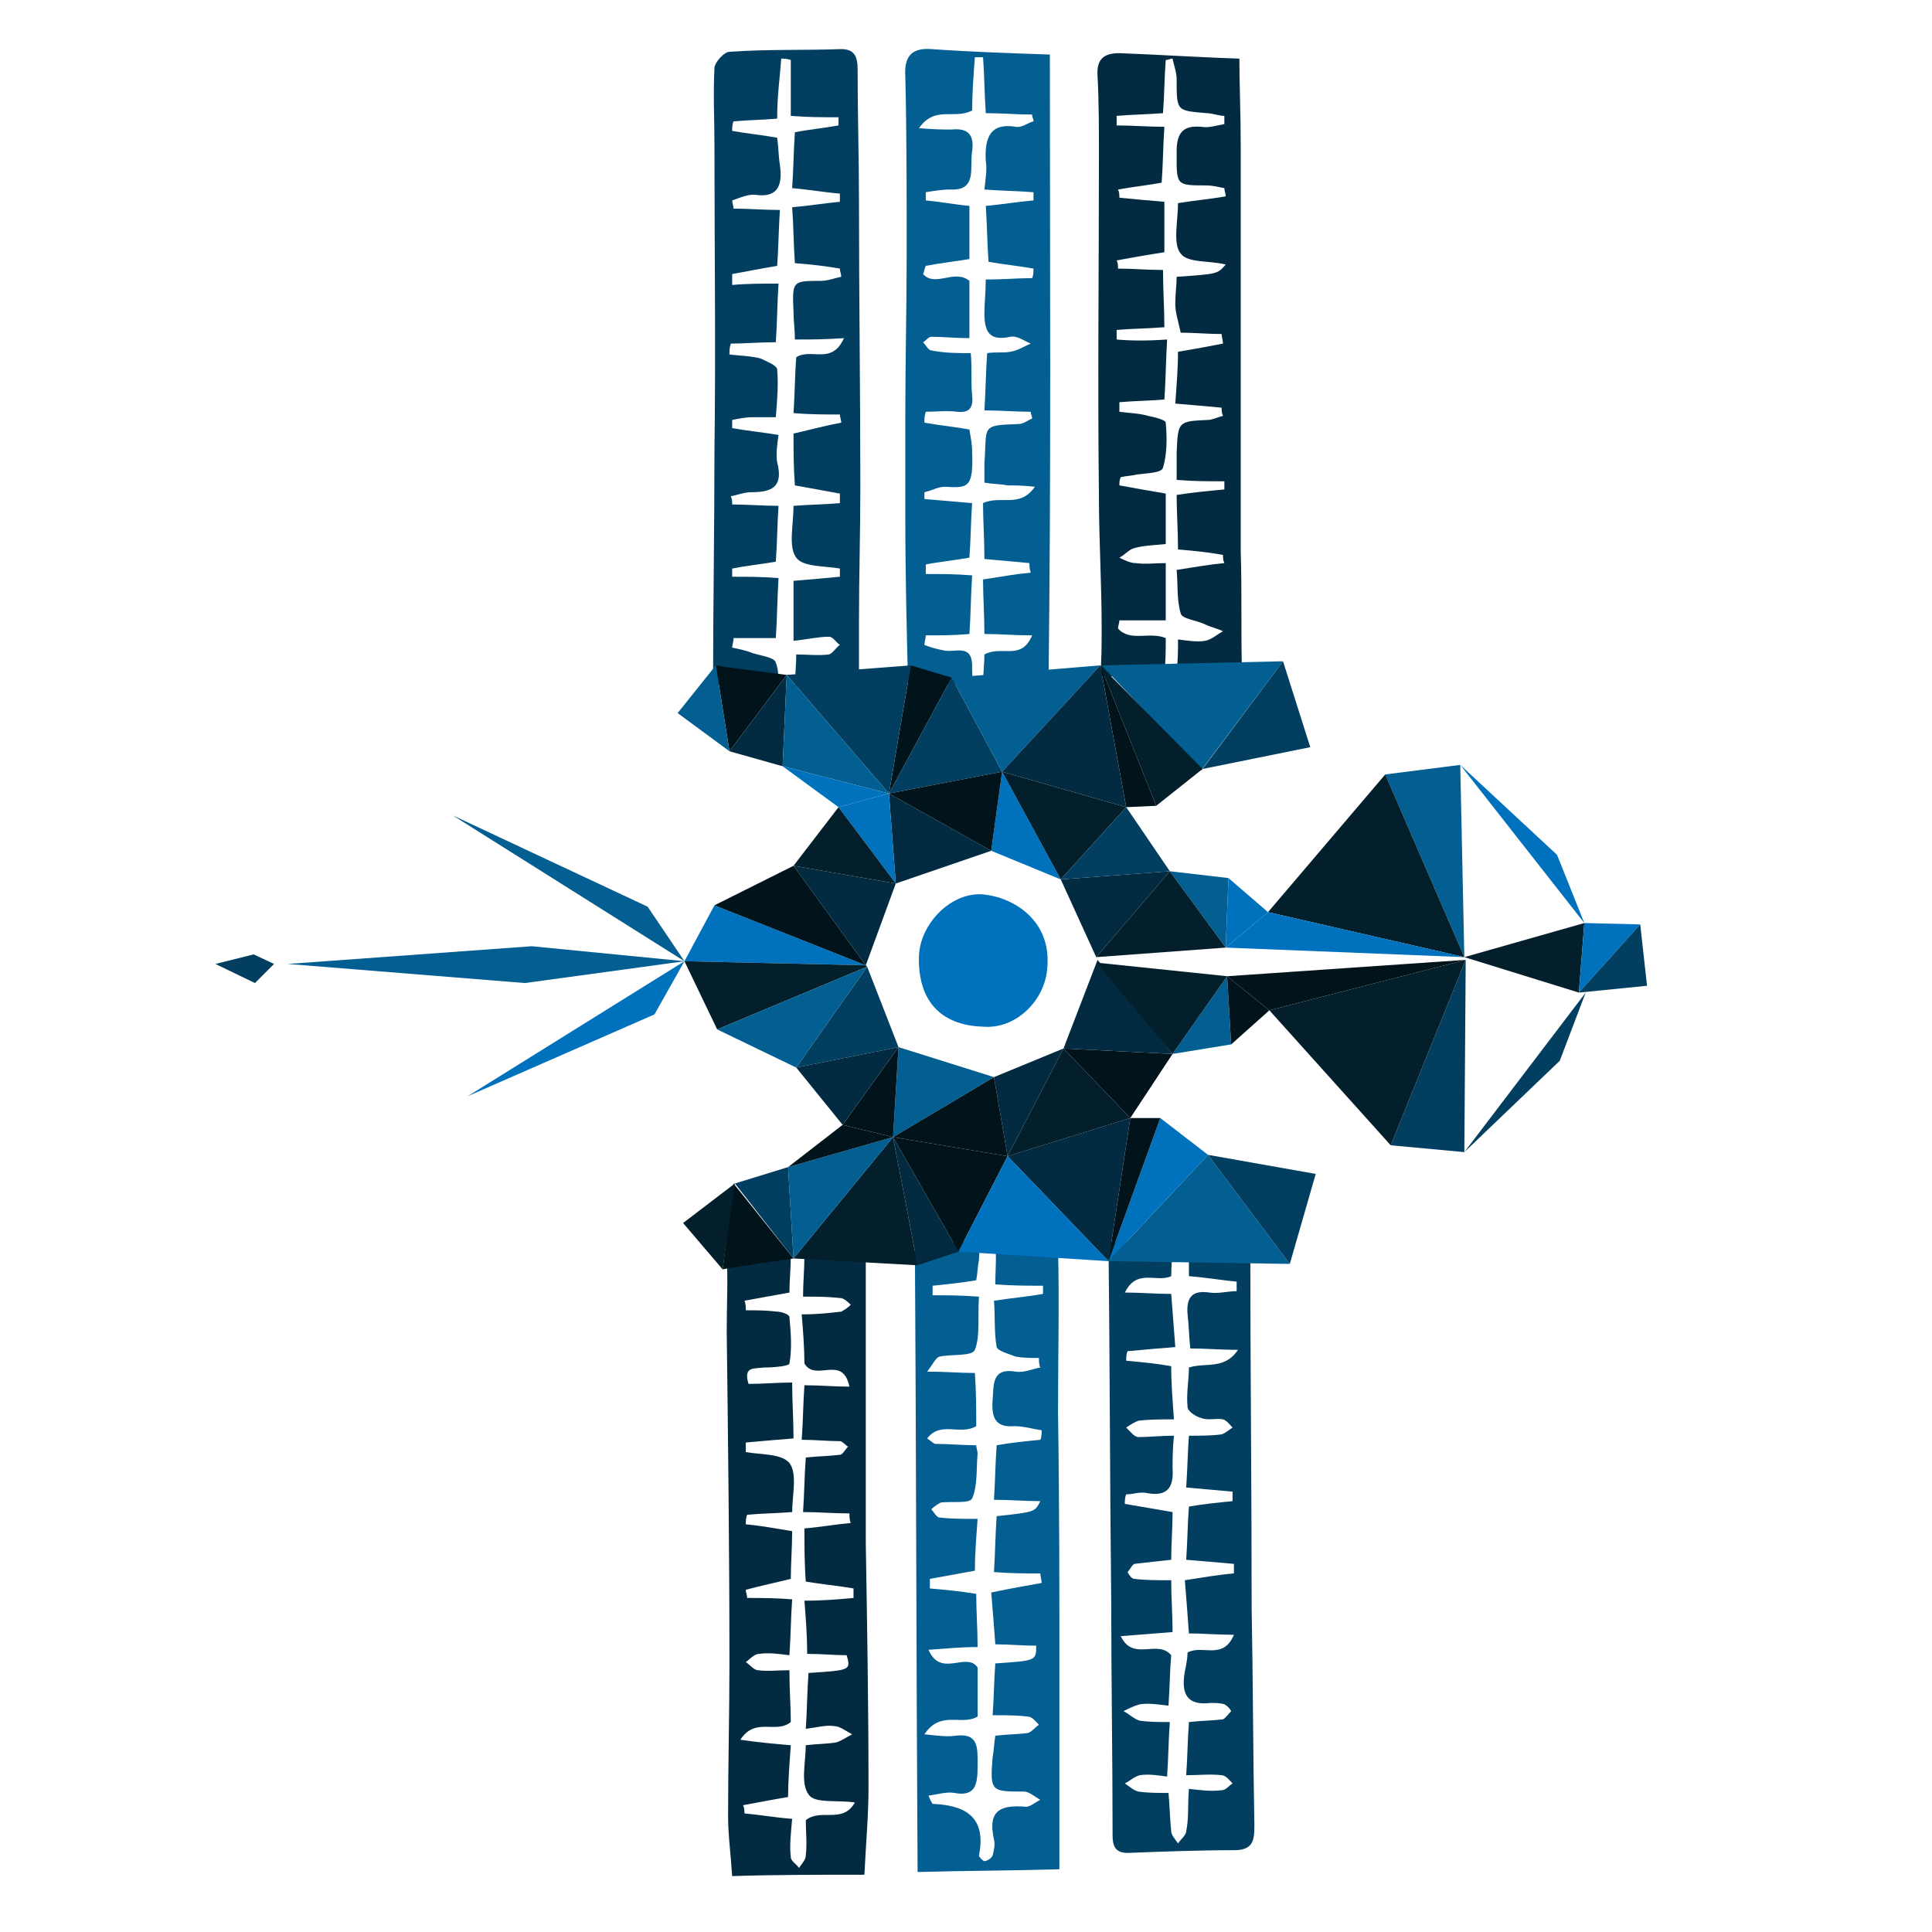 <?xml version="1.0" encoding="utf-8"?>
<!-- Generator: Adobe Illustrator 20.1.0, SVG Export Plug-In . SVG Version: 6.00 Build 0)  -->
<svg version="1.1" id="Calque_1" xmlns="http://www.w3.org/2000/svg" xmlns:xlink="http://www.w3.org/1999/xlink" x="0px" y="0px"
	 viewBox="0 0 141.7 141.7" enable-background="new 0 0 141.7 141.7" xml:space="preserve">
<g>
	<path fill="#035E91" d="M71.3,48.7c-0.1-1.5-1.3-0.8-2.1-1c-0.5-0.1-0.9-0.2-1.4-0.4c0-0.2,0.1-0.5,0.1-0.7c1.1,0,2.1,0,3.2-0.1
		c0.1-1.4,0.1-2.8,0.2-4.3c-1.2-0.1-2.3-0.1-3.4-0.1c0-0.2,0-0.4,0-0.7c1-0.2,2.1-0.3,3.2-0.5c0.1-1.3,0.1-2.6,0.2-4
		c-1.2-0.1-2.3-0.2-3.5-0.3c0-0.2,0-0.4,0-0.5c0.5-0.1,1-0.4,1.5-0.4c1.7,0.1,2.1,0.1,2-2.6c0-0.5-0.1-1-0.2-1.6
		c-1.1-0.2-2.2-0.3-3.3-0.5c0-0.3,0-0.5,0.1-0.8c0.8,0,1.5-0.1,2.3,0c0.9,0.1,1.2-0.3,1.1-1.2c-0.1-1,0-2-0.1-3.1
		c-1,0-1.9,0-2.9-0.2c-0.2,0-0.4-0.4-0.6-0.6c0.2-0.1,0.4-0.4,0.6-0.4c0.9,0,1.7,0.1,2.8,0.1c0-1.6,0-3,0-4.2
		c-1.1-0.9-2.5,0.5-3.4-0.5c0.1-0.2,0.1-0.4,0.2-0.6c1-0.2,2-0.3,3.2-0.5c0-1.3,0-2.5,0-3.9C70,15,69,14.8,67.9,14.7
		c0-0.2,0-0.4,0-0.6c0.6-0.1,1.2-0.2,1.8-0.2c2,0.1,1.4-1.6,1.6-2.8c0.2-1.4-0.5-1.7-1.5-1.6c-0.6,0-1.3,0-2.4-0.1
		c1.2-1.7,2.6-0.6,3.9-1.3c0-1.2,0.1-2.6,0.2-3.9c0.2,0,0.4,0,0.6,0c0.1,1.3,0.1,2.6,0.2,4.1c1.2,0,2.3,0.1,3.4,0.1
		c0,0.2,0.1,0.3,0.1,0.5c-0.4,0.1-0.9,0.5-1.3,0.4c-1.8-0.3-2.3,0.7-2.2,2.5c0.1,0.6,0,1.2-0.1,2.1c1.3,0.1,2.4,0.1,3.6,0.2
		c0,0.2,0,0.4,0,0.6c-1.2,0.1-2.3,0.3-3.5,0.4c0.1,1.4,0.1,2.7,0.2,4.1c1.1,0.2,2.2,0.3,3.3,0.5c0,0.2,0,0.5-0.1,0.7
		c-1.1,0-2.1,0.1-3.4,0.1c0,0.9-0.1,1.7-0.1,2.5c0,1.5,0.5,2,1.9,1.7c0.5-0.1,1,0.3,1.5,0.5c-0.5,0.2-0.9,0.5-1.5,0.6
		c-0.5,0.1-1.1,0-1.7,0.1c-0.1,1.4-0.1,2.7-0.2,4.2c1.2,0,2.3,0.1,3.4,0.1c0,0.2,0.1,0.3,0.1,0.5c-0.3,0.1-0.6,0.4-1,0.4
		c-2.8,0.1-2.3,0.1-2.5,2.9c0,0.4,0,0.8,0,1.4c0.6,0.1,1.2,0.1,1.7,0.2c0.5,0,1.1,0,2,0.1c-1.1,1.6-2.5,0.6-3.8,1.2
		c0,1.3,0.1,2.6,0.1,4.1c1.2,0.1,2.2,0.2,3.3,0.3c0,0.2,0,0.4,0.1,0.7c-1.1,0.1-2.2,0.3-3.5,0.5c0,1.3,0.1,2.6,0.1,4
		c1.2,0,2.2,0.1,3.5,0.1c-0.8,1.9-2.2,0.7-3.5,1.4c0,0.7-0.1,1.4-0.1,2.2l4.8,0C77.1,34.7,77,19.2,77,4c-3-0.1-5.9-0.2-8.7-0.4
		c-1.4-0.1-2,0.5-1.9,2c0.1,4.3,0.1,8.6,0.1,12.9c0,3.9-0.1,7.9-0.1,11.8c0,2.6,0,5.1,0,7.7c0,4.1,0.1,8.2,0.2,12.2l4.8,0
		C71.3,49.8,71.3,49.2,71.3,48.7z"/>
	<path fill="#022B42" d="M63.4,137.5c0.1-2.2,0.3-4.3,0.3-6.4c0-6-0.1-11.9-0.2-17.9c0-6.5,0-13,0-19.5c0-0.7,0-1.2,0-1.6l-4.5,0
		c0,1-0.1,1.9-0.1,3c1,0,1.8,0,2.7,0.1c0.3,0,0.6,0.3,0.8,0.5c-0.2,0.2-0.5,0.4-0.7,0.5c-0.9,0.1-1.7,0.2-2.9,0.2
		c0.1,1.2,0.2,2.5,0.2,3.6c0.8,1.4,2.8-0.7,3.3,1.7c-1.2,0-2.1-0.1-3.3-0.1c-0.1,1.4-0.1,2.7-0.2,4c1,0,1.9,0.1,2.8,0.1
		c0.2,0,0.4,0.3,0.6,0.4c-0.2,0.2-0.4,0.6-0.6,0.6c-0.8,0.1-1.6,0.1-2.5,0.2c-0.1,1.3-0.1,2.5-0.2,4c1.1,0,2.3,0.1,3.4,0.1
		c0,0.2,0,0.5,0.1,0.7c-1.1,0.1-2.2,0.3-3.4,0.4c0,1.3,0,2.6,0.1,3.9c1.2,0.2,2.3,0.3,3.5,0.5c0,0.2,0,0.5,0,0.7
		c-1.1,0.1-2.2,0.2-3.6,0.2c0.1,1.3,0.2,2.5,0.2,3.9c1.1,0,2,0.1,2.9,0.1c0.3,1.1,0.3,1.1-2.8,1.3c-0.1,1.3-0.1,2.6-0.2,4.1
		c0.8-0.1,1.5-0.3,2.1-0.2c0.4,0,0.9,0.4,1.3,0.6c-0.4,0.2-0.8,0.5-1.2,0.6c-0.6,0.1-1.3,0.1-2.2,0.2c0,1.2-0.4,2.8,0.2,3.6
		c0.4,0.7,2.1,0.4,3.4,0.6c-0.9,1.6-2.5,0.4-3.6,1.3c0,0.8,0.1,1.7,0,2.6c0,0.3-0.3,0.6-0.5,0.9c-0.2-0.3-0.6-0.5-0.6-0.8
		c-0.1-0.8,0-1.7,0.1-2.8c-1.3-0.1-2.4-0.3-3.5-0.4c0-0.2,0-0.4-0.1-0.6c1.1-0.2,2.1-0.4,3.3-0.6c0-1.1,0.1-2.4,0.2-3.8
		c-1.2-0.1-2.3-0.2-3.7-0.4c1.1-1.7,2.6-0.4,3.7-1.3c0-1.1-0.1-2.3-0.1-3.8c-0.9,0-1.6,0.1-2.3,0c-0.3,0-0.6-0.4-0.9-0.6
		c0.3-0.2,0.6-0.6,1-0.6c0.7-0.1,1.4,0,2.2,0.1c0.1-1.5,0.1-2.7,0.2-4.1c-1.2-0.1-2.3-0.1-3.3-0.1c0-0.2-0.1-0.4-0.1-0.6
		c1.1-0.3,2.1-0.5,3.3-0.8c0-1.1,0.1-2.3,0.1-3.5c-1.2-0.2-2.3-0.4-3.4-0.5c0-0.2,0-0.5,0.1-0.7c1-0.1,2-0.1,3.3-0.2
		c0-1.2,0.4-2.8-0.2-3.6c-0.6-0.7-2.1-0.6-3.2-0.8c0-0.2,0-0.4,0-0.7c1.1-0.1,2.2-0.2,3.5-0.3c0-1.4-0.1-2.7-0.1-4.1
		c-1.1,0-2.1,0.1-3.2,0.1c-0.4-1.3,0.4-1.1,1.1-1.2c0.7,0,1.9-0.1,1.9-0.3c0.2-1.1,0.1-2.3,0-3.4c0-0.2-0.6-0.4-0.9-0.4
		c-0.8-0.1-1.6-0.1-2.3-0.1c0-0.2,0-0.5-0.1-0.7c1.1-0.2,2.2-0.4,3.3-0.6c0-0.9,0.1-1.8,0.1-2.7l-4.7,0c0.1,1.8,0,3.6,0,5.5
		c0.1,8.1,0.2,16.3,0.2,24.4c0,3.7-0.1,7.4-0.1,11.2c0,1.4,0.2,2.8,0.3,4.4C56.7,137.5,60,137.5,63.4,137.5z"/>
	<path fill="#023E60" d="M87.2,93.6c1.3,0.1,2.4,0.3,3.5,0.4c0,0.2,0,0.5,0,0.7c-0.7,0-1.3,0.2-2,0.1c-1.3-0.2-1.7,0.4-1.6,1.6
		c0.1,0.8,0.1,1.6,0.2,2.5c1.1,0,2.1,0.1,3.5,0.1c-1,1.5-2.4,0.9-3.6,1.3c0,0.9-0.2,1.9-0.1,2.9c0,0.3,0.6,0.7,1,0.8
		c0.5,0.2,1.1,0,1.6,0.1c0.3,0.1,0.5,0.4,0.7,0.6c-0.3,0.2-0.5,0.4-0.8,0.5c-0.7,0.1-1.5,0.1-2.4,0.1c-0.1,1.3-0.1,2.4-0.2,3.8
		c1.1,0.1,2.3,0.2,3.4,0.3c0,0.2,0,0.5,0,0.7c-1,0.1-2.1,0.2-3.2,0.4c-0.1,1.2-0.1,2.5-0.2,3.9c1.2,0.1,2.4,0.2,3.5,0.3
		c0,0.2,0,0.4,0,0.7c-1.2,0.1-2.3,0.3-3.6,0.5c0.1,1.3,0.2,2.4,0.3,3.9c1,0,2.1,0.1,3.3,0.1c-0.8,1.9-2.3,0.7-3.4,1.3
		c0,0.4-0.1,0.9-0.2,1.4c-0.3,1.7,0.2,2.5,1.9,2.3c0.3,0,0.7,0,1,0.1c0.2,0.1,0.4,0.3,0.5,0.5c-0.2,0.2-0.4,0.5-0.6,0.6
		c-0.8,0.1-1.6,0.1-2.5,0.2c-0.1,1.3-0.1,2.5-0.2,3.9c0.9,0,1.8-0.1,2.6,0c0.3,0,0.6,0.4,0.8,0.6c-0.3,0.2-0.5,0.5-0.8,0.5
		c-0.8,0.1-1.5,0-2.4-0.1c-0.1,1.2,0,2.2-0.2,3.1c0,0.3-0.4,0.6-0.6,0.9c-0.2-0.3-0.5-0.6-0.5-0.9c-0.1-0.9-0.1-1.8-0.2-2.8
		c-0.8,0-1.5,0-2.2-0.1c-0.4-0.1-0.7-0.4-1-0.6c0.4-0.2,0.7-0.5,1.1-0.6c0.6-0.1,1.3,0,2,0.1c0.1-1.5,0.1-2.7,0.2-4
		c-0.8,0-1.5,0-2.2-0.1c-0.4-0.1-0.8-0.5-1.2-0.7c0.4-0.2,0.8-0.4,1.2-0.5c0.6-0.1,1.3,0,2.1,0.1c0.1-1.4,0.1-2.6,0.2-3.7
		c-1-1.2-2.8,0.5-3.7-1.4c1.4-0.1,2.5-0.2,3.8-0.3c0-1.3-0.1-2.5-0.1-3.8c-1,0-1.9,0-2.7-0.1c-0.2,0-0.4-0.3-0.5-0.5
		c0.2-0.2,0.3-0.5,0.5-0.6c0.9-0.1,1.7-0.2,2.7-0.3c0-1.1,0.1-2.3,0.1-3.5c-1.2-0.2-2.3-0.4-3.5-0.6c0-0.2,0-0.5,0.1-0.7
		c0.5,0,1-0.2,1.5-0.1c1.5,0.3,2-0.4,1.9-1.8c0-0.7,0-1.4,0.1-2.4c-1,0-1.8,0.1-2.6,0.1c-0.3,0-0.6-0.4-0.9-0.7
		c0.3-0.2,0.6-0.4,0.9-0.5c0.8-0.1,1.7-0.1,2.6-0.1c-0.1-1.4-0.2-2.6-0.2-3.9c-1.1-0.2-2.2-0.3-3.3-0.4c0-0.2,0-0.5,0.1-0.7
		c1.1-0.1,2.2-0.2,3.5-0.3c-0.1-1.3-0.2-2.6-0.3-3.9c-1.2,0-2.2-0.1-3.4-0.1c0.9-1.8,2.3-0.7,3.4-1.2c0-0.8,0.1-1.6,0.1-2.5l-4.7,0
		c0.1,8.8,0.1,17.5,0.2,26.3c0,5.7,0.1,11.5,0.1,17.2c0,0.8,0.2,1.3,1.1,1.3c2.6-0.1,5.2-0.2,7.8-0.2c1.4,0,1.5-0.7,1.5-1.8
		c-0.1-5.3-0.1-10.7-0.2-16c0-8.9-0.1-17.8-0.1-26.7l-4.5,0C87.2,92,87.2,92.8,87.2,93.6z"/>
	<path fill="#023E60" d="M56.9,48.6c-0.1-0.4-1.1-0.5-1.7-0.7c-0.5-0.2-1-0.3-1.5-0.4c0-0.2,0.1-0.4,0.1-0.7c1,0,2,0,3.1,0
		c0.1-1.4,0.1-2.8,0.2-4.4c-1.2-0.1-2.3-0.1-3.4-0.1c0-0.2,0-0.4,0-0.6c1-0.2,2-0.3,3.2-0.5c0.1-1.3,0.1-2.6,0.2-4.1
		c-1.1,0-2.3-0.1-3.4-0.1c0-0.2,0-0.4-0.1-0.6c0.5-0.1,1-0.3,1.5-0.3c1.4,0,2.4-0.3,1.9-2.2c-0.1-0.6,0-1.3,0.1-2
		c-1.2-0.2-2.3-0.3-3.4-0.5c0-0.2,0-0.4,0-0.6c0.5-0.1,1-0.2,1.5-0.2c0.5,0,1.1,0,1.7,0c0.1-1.2,0.2-2.4,0.1-3.5
		c0-0.3-0.8-0.6-1.2-0.8c-0.7-0.2-1.5-0.2-2.3-0.3c0-0.3,0-0.5,0.1-0.8c1,0,2.1-0.1,3.3-0.1c0.1-1.4,0.1-2.8,0.2-4.3
		c-1.2,0-2.3,0-3.4,0.1c0-0.3,0-0.5,0-0.8c1.1-0.2,2.1-0.4,3.3-0.6c0.1-1.3,0.1-2.6,0.2-4.1c-1.2,0-2.3-0.1-3.4-0.1
		c0-0.2-0.1-0.4-0.1-0.6c0.6-0.2,1.2-0.5,1.8-0.4c1.6,0.2,1.9-0.8,1.7-2.2c-0.1-0.6-0.1-1.3-0.2-2c-1.1-0.2-2.2-0.3-3.3-0.5
		c0-0.2,0-0.5,0.1-0.7c1.1-0.1,2.1-0.1,3.2-0.2C57,7,57.2,5.7,57.3,4.3c0.2,0,0.4,0,0.7,0.1c0,1.3,0,2.6,0,4.1
		c1.2,0.1,2.3,0.1,3.5,0.1c0,0.2,0,0.4,0,0.6c-1.1,0.2-2.2,0.3-3.2,0.5c-0.1,1.4-0.1,2.7-0.2,4.1c1.2,0.1,2.3,0.3,3.5,0.4
		c0,0.2,0,0.4,0,0.6c-1.1,0.1-2.3,0.3-3.5,0.4c0.1,1.3,0.1,2.7,0.2,4.1c1.2,0.1,2.2,0.2,3.3,0.4c0,0.2,0.1,0.4,0.1,0.6
		c-0.5,0.1-1,0.3-1.5,0.3c-2.1,0-2.1,0-2,2.3c0,0.6,0.1,1.3,0.1,2c1.1,0,2.2,0,3.6-0.1c-0.9,2-2.4,0.7-3.5,1.4
		c-0.1,1.2-0.1,2.6-0.2,4.1c1.2,0.1,2.3,0.1,3.4,0.1c0,0.2,0.1,0.4,0.1,0.6c-1.1,0.2-2.2,0.5-3.5,0.8c0,1.2,0,2.5,0.1,3.8
		c1.1,0.2,2.2,0.4,3.3,0.6c0,0.2,0,0.4,0,0.7c-1.1,0.1-2.1,0.1-3.4,0.2c0,1.4-0.4,3,0.2,3.8c0.5,0.7,2.1,0.6,3.2,0.8
		c0,0.2,0,0.4,0,0.6c-1.1,0.1-2.1,0.2-3.4,0.3c0,1.4,0,2.8,0,4.4c1-0.1,1.8-0.3,2.6-0.3c0.3,0,0.5,0.4,0.8,0.6
		c-0.3,0.2-0.5,0.6-0.8,0.7c-0.8,0.1-1.6,0-2.4,0c0,0.8-0.1,1.6-0.1,2.3l4.7,0c0-1.6,0-3.1,0-4.7c0-3.3,0.1-6.6,0.1-9.9
		c0-7-0.1-13.9-0.1-20.9c0-3.2-0.1-6.4-0.1-9.7c0-0.9-0.2-1.5-1.2-1.5c-2.7,0.1-5.4,0-8.2,0.2c-0.4,0-1.1,0.8-1.1,1.2
		c-0.1,1.9,0,3.8,0,5.7c0,7.5,0.1,14.9,0,22.4c0,5.7-0.1,11.4-0.1,17.1l4.8,0C57.1,49.7,57.1,49.1,56.9,48.6z"/>
	<path fill="#022B42" d="M85.5,46.8c-1.2-0.5-2.6,0.3-3.5-0.7c0-0.2,0.1-0.4,0.1-0.6c1.1,0,2.1,0,3.4,0c0-1.4,0-2.7,0-4.2
		c-0.8,0-1.5,0.1-2.2,0c-0.4,0-0.8-0.2-1.2-0.4c0.4-0.2,0.7-0.6,1.1-0.7c0.7-0.2,1.4-0.2,2.3-0.3c0-1.2,0-2.4,0-3.7
		c-1.2-0.2-2.3-0.4-3.4-0.6c0-0.2,0-0.4,0.1-0.6c0.4-0.1,0.8-0.1,1.2-0.2c0.7-0.1,1.8-0.1,1.9-0.5c0.3-1,0.3-2.2,0.2-3.3
		c0-0.2-0.8-0.4-1.3-0.5c-0.7-0.2-1.4-0.2-2.1-0.3c0-0.2,0-0.5,0-0.7c1.1-0.1,2.2-0.1,3.3-0.2c0.1-1.4,0.1-2.7,0.2-4.4
		C84.2,25,83,25,81.9,24.9c0-0.2,0-0.4,0-0.7c1.1-0.1,2.3-0.1,3.5-0.2c0-1.4-0.1-2.7-0.1-4.2c-1.2,0-2.2-0.1-3.3-0.1
		c0-0.2,0-0.4-0.1-0.6c1.1-0.2,2.2-0.4,3.5-0.6c0-1.2,0-2.4,0-3.7c-1.2-0.1-2.3-0.2-3.3-0.3c0-0.2,0-0.4-0.1-0.6
		c1.1-0.2,2.1-0.3,3.2-0.5c0.1-1.3,0.1-2.6,0.2-4.1c-1.2,0-2.3-0.1-3.5-0.1c0-0.2,0-0.5,0-0.7c1.1-0.1,2.1-0.1,3.4-0.2
		c0.1-1.3,0.1-2.6,0.2-3.9c0.2,0,0.3-0.1,0.5-0.1c0.1,0.5,0.3,1,0.3,1.5c0,2.4,0,2.3,2.2,2.5c0.4,0,0.9,0.2,1.3,0.2
		c0,0.2,0,0.4,0,0.6c-0.6,0.1-1.1,0.3-1.7,0.2c-1.2-0.1-1.8,0.3-1.8,1.8c0,2.5-0.1,2.5,2.2,2.5c0.4,0,0.8,0.1,1.3,0.2
		c0,0.2,0.1,0.4,0.1,0.6c-1.1,0.2-2.3,0.3-3.5,0.5c0,1.3-0.4,3,0.2,3.7c0.5,0.7,2.1,0.5,3.3,0.8c-0.6,0.7-0.6,0.7-3.6,0.9
		c0,0.6-0.1,1.3-0.1,2c0,0.6,0.2,1.2,0.4,2.1c1,0,2,0.1,3,0.1c0,0.2,0.1,0.5,0.1,0.7c-1,0.2-2.1,0.4-3.3,0.6c0,1.2-0.1,2.4-0.2,3.8
		c1.2,0.1,2.3,0.2,3.4,0.3c0,0.2,0,0.4,0.1,0.6c-0.4,0.1-0.8,0.3-1.1,0.3c-2.2,0.1-2.2,0.1-2.3,2.4c0,0.6,0,1.1,0,2
		c1.2,0.1,2.3,0.1,3.5,0.1c0,0.2,0,0.4,0,0.6c-1.1,0.1-2.2,0.2-3.5,0.4c0,1.3,0.1,2.6,0.1,4c1.2,0.1,2.2,0.2,3.3,0.4
		c0,0.2,0,0.4,0.1,0.6c-1.1,0.1-2.2,0.3-3.5,0.5c0.1,1.1,0,2.2,0.3,3.2c0.1,0.4,1.2,0.5,1.8,0.8c0.4,0.2,0.9,0.3,1.3,0.5
		c-0.4,0.2-0.8,0.6-1.3,0.7c-0.6,0.1-1.2,0-2-0.1c0,0.9,0,1.5-0.1,2.2c0,0.1,0,0.3,0,0.4l4.8,0c-0.1-3,0-6-0.1-9
		c0-9.9,0-19.9,0-29.8c0-2.3-0.1-4.6-0.1-6.4c-3.1-0.1-6-0.3-8.8-0.4c-1.1,0-1.7,0.4-1.6,1.7c0.1,1.9,0.1,3.8,0.1,5.8
		c0,8.3-0.1,16.7,0,25c0,3.2,0.2,6.4,0.2,9.6c0,1.2,0,2.4-0.1,3.6l4.7,0C85.5,48.4,85.5,47.6,85.5,46.8z"/>
	<path fill="#035E91" d="M73,94.2c1.3,0.1,2.4,0.1,3.5,0.1c0,0.2,0,0.4,0,0.6c-1.1,0.2-2.3,0.3-3.6,0.5c0.1,1.2,0,2.3,0.2,3.4
		c0.1,0.3,0.9,0.5,1.4,0.7c0.6,0.1,1.1,0.1,1.7,0.1c0,0.2,0,0.5,0.1,0.7c-0.6,0.1-1.2,0.4-1.8,0.3c-1.8-0.3-1.6,1-1.7,2.1
		c-0.1,1.4,0.3,2,1.6,1.9c0.7,0,1.3,0.2,2,0.3c0,0.2,0,0.5-0.1,0.7c-1,0.1-2.1,0.2-3.2,0.4c-0.1,1.3-0.1,2.5-0.2,4
		c1.2,0,2.3,0.1,3.4,0.1c-0.4,0.8-0.4,0.8-3.2,1.1c-0.1,1.3-0.1,2.6-0.2,4.1c1.2,0.1,2.3,0.1,3.4,0.1c0,0.2,0.1,0.5,0.1,0.7
		c-1.1,0.2-2.3,0.4-3.7,0.7c0.1,1.2,0.2,2.4,0.3,3.8c1,0,2,0.1,3,0.1c0,1.1,0,1.1-3,1.3c-0.1,1.3-0.1,2.6-0.2,3.8c1,0,1.8,0,2.6,0.1
		c0.3,0,0.6,0.4,0.8,0.6c-0.3,0.2-0.5,0.5-0.8,0.6c-0.7,0.1-1.5,0.1-2.4,0.2c-0.1,0.6-0.1,1.1-0.2,1.6c-0.2,2.5-0.1,2.5,2.3,2.5
		c0.4,0,0.8,0.4,1.2,0.6c-0.4,0.2-0.8,0.6-1.2,0.5c-1.6-0.1-2.7,0.2-2.2,2.4c0.1,0.4,0,0.8-0.1,1.2c-0.1,0.2-0.4,0.4-0.6,0.4
		c-0.1,0-0.4-0.3-0.4-0.4c0.6-3-1.2-3.7-3.4-3.8c0,0-0.1-0.1-0.3-0.6c0.7-0.1,1.3-0.3,1.9-0.2c1.6,0.3,1.7-0.7,1.7-2
		c0-1.3,0.1-2.4-1.6-2.2c-0.6,0.1-1.3,0-2.3-0.1c1.2-1.8,2.7-0.6,3.9-1.3c0-1.2,0-2.4,0-3.6c-0.8-1.2-2.7,0.8-3.6-1.3
		c1.4-0.1,2.4-0.2,3.6-0.2c0-1.4-0.1-2.6-0.1-3.9c-1.2-0.2-2.3-0.3-3.4-0.4c0-0.2,0-0.4,0-0.7c1.1-0.2,2.2-0.4,3.3-0.6
		c0-1.2,0.1-2.4,0.2-3.8c-1,0-1.9,0-2.8-0.1c-0.2,0-0.4-0.4-0.6-0.6c0.2-0.2,0.5-0.4,0.7-0.5c0.8-0.1,2.1,0.1,2.3-0.3
		c0.4-0.9,0.3-2.1,0.4-3.3c0-0.2-0.1-0.4-0.1-0.6c-1,0-2-0.1-3-0.1c-0.1,0-0.3-0.2-0.6-0.4c1-1.3,2.4-0.2,3.6-0.9
		c0-1.2,0-2.5-0.1-3.9c-1.1,0-2.1-0.1-3.5-0.1c0.4-0.5,0.6-1,0.9-1.1c0.9-0.2,2.4,0,2.6-0.5c0.4-1,0.2-2.4,0.3-3.9
		c-1.4-0.1-2.4-0.1-3.4-0.1c0-0.2,0-0.5,0-0.7c1-0.1,2-0.2,3.2-0.4c0.1-0.5,0.1-1,0.2-1.5c0-0.5,0.1-1,0.1-1.3l-4.8,0
		c0.1,15.3,0.1,30.7,0.2,46.2c3.6-0.1,7-0.1,10.4-0.2c0-5,0-9.6,0-14.2c0-6.4,0-12.9-0.1-19.3c0-4,0.1-8.1,0-12.1c0-0.1,0-0.3,0-0.4
		l-4.6,0C73.1,92.2,73,93.2,73,94.2z"/>
	<path fill="#0071BC" d="M76.8,71.1c0.4-3.6-2.5-5.3-4.7-5.5c-2.3-0.2-4.6,2.1-4.7,4.5c-0.1,3.2,1.5,5.1,4.7,5.2
		C74.5,75.5,76.6,73.4,76.8,71.1z"/>
	<polygon fill="#035E91" points="94.1,48.5 80.8,48.8 88.1,56.5 	"/>
	<polygon fill="#023E60" points="96.1,54.8 94.1,48.5 88.2,56.4 	"/>
	<polygon fill="#031F2B" points="84.8,59.1 80.7,48.8 88.2,56.4 	"/>
	<polygon fill="none" points="82.6,59.2 80.7,48.8 84.8,59.1 	"/>
	<polygon fill="none" points="85.8,63.9 82.6,59.2 77.8,64.5 	"/>
	<polygon fill="none" points="80.7,48.8 73.5,56.6 82.6,59.2 	"/>
	<polygon fill="#01141C" points="66.8,48.8 69.8,49.7 65.2,58.2 	"/>
	<polygon fill="#023E60" points="57.7,49.5 65.2,58.2 66.8,48.8 	"/>
	<polygon fill="none" points="65.2,58.2 73.5,56.6 72.7,62.4 	"/>
	<polygon fill="#0071BC" points="77.8,64.5 73.5,56.6 72.7,62.4 	"/>
	<polygon fill="#022B42" points="85.8,63.9 80.4,70.2 77.8,64.5 	"/>
	<polygon fill="#035E91" points="90.1,64.4 89.9,69.5 85.8,63.9 	"/>
	<polygon fill="#031F2B" points="80.4,70.2 89.9,69.5 85.8,63.9 	"/>
	<polygon fill="#022B42" points="65.7,64.8 65.2,58.2 72.7,62.4 	"/>
	<path fill="#01141C" d="M52.5,48.8c0.4,0.1,5.2,0.7,5.2,0.7l-4.2,5.6L52.5,48.8z"/>
	<polygon fill="#035E91" points="49.7,52.3 52.5,48.8 53.5,55.1 	"/>
	<polygon fill="#022B42" points="57.4,56.2 53.5,55.1 57.7,49.5 	"/>
	<polygon fill="#035E91" points="65.2,58.2 57.4,56.2 57.7,49.5 	"/>
	<polygon fill="#0071BC" points="61.5,59.2 57.4,56.2 65.2,58.2 	"/>
	<polygon fill="#0071BC" points="65.7,64.8 61.5,59.2 65.2,58.2 	"/>
	<polygon fill="#0071BC" points="90.1,64.4 93,66.9 89.9,69.5 	"/>
	<polygon fill="#022B42" points="65.7,64.8 63.5,70.8 58.2,63.5 	"/>
	<polygon fill="#031F2B" points="61.5,59.2 58.2,63.5 65.7,64.8 	"/>
	<polygon fill="#0071BC" points="63.5,70.8 50.2,70.5 52.4,66.4 	"/>
	<polygon fill="#01141C" points="58.2,63.5 52.4,66.4 63.5,70.8 	"/>
	<polygon fill="#035E91" points="50.2,70.5 33.2,59.8 47.5,66.5 	"/>
	<polygon fill="none" points="50.2,70.5 48,74.4 34.3,80.4 	"/>
	<polygon fill="#035E91" points="21.1,70.7 39,69.4 50.2,70.5 38.5,72.1 	"/>
	<polygon fill="none" points="20.1,70.7 18.6,70 15.8,70.7 18.7,72.1 	"/>
	<polygon fill="#035E91" points="107.1,56.1 101.6,56.8 107.4,70.2 	"/>
	<polygon fill="#031F2B" points="93,66.9 107.4,70.2 101.6,56.8 	"/>
	<polygon fill="#0071BC" points="89.9,69.5 107.4,70.2 93,66.9 	"/>
	<polygon fill="#0071BC" points="107.1,56.1 116.2,67.7 114.2,62.7 	"/>
	<polygon fill="none" points="107.4,70.2 116.2,67.7 115.8,72.8 	"/>
	<polygon fill="#031F2B" points="82.6,59.2 73.5,56.6 77.8,64.5 	"/>
	<polygon fill="#023E60" points="69.8,49.7 73.5,56.6 65.2,58.2 	"/>
	<polygon fill="#035E91" points="94.6,92.7 81.3,92.5 88.6,84.7 	"/>
	<polygon fill="#023E60" points="96.5,86.1 94.6,92.7 88.6,84.7 	"/>
	<polygon fill="#0071BC" points="85.1,82 81.3,92.5 88.6,84.7 	"/>
	<polygon fill="none" points="82.9,82 81.3,92.5 85.1,82 	"/>
	<polygon fill="#01141C" points="86,77.3 82.9,82 78,76.9 	"/>
	<polygon fill="#022B42" points="81.3,92.5 73.9,84.8 82.9,82 	"/>
	<polygon fill="#022B42" points="67.3,92.8 70.3,91.8 65.5,83.4 	"/>
	<polygon fill="#031F2B" points="58.2,92.3 65.5,83.4 67.3,92.8 	"/>
	<polygon fill="none" points="65.5,83.4 73.9,84.8 72.9,79 	"/>
	<polygon fill="#022B42" points="78,76.9 73.9,84.8 72.9,79 	"/>
	<polygon fill="#022B42" points="86,77.3 80.5,70.4 78,76.9 	"/>
	<polygon fill="#035E91" points="90.3,76.6 90,71.6 86,77.3 	"/>
	<polygon fill="#031F2B" points="80.4,70.6 90,71.6 86,77.3 	"/>
	<polygon fill="#035E91" points="65.9,76.8 65.5,83.4 72.9,79 	"/>
	<path fill="#01141C" d="M53,93.1c0.4-0.1,5.2-0.8,5.2-0.8l-4.4-5.5L53,93.1z"/>
	<polygon fill="#031F2B" points="50.1,89.7 53,93.1 53.9,86.8 	"/>
	<polygon fill="#023E60" points="57.8,85.6 53.9,86.8 58.2,92.3 	"/>
	<polygon fill="#035E91" points="65.5,83.4 57.8,85.6 58.2,92.3 	"/>
	<polygon fill="#01141C" points="61.8,82.5 57.8,85.6 65.5,83.4 	"/>
	<polygon fill="#01141C" points="65.9,76.8 61.8,82.5 65.5,83.4 	"/>
	<polygon fill="#01141C" points="90.3,76.6 93.1,74.1 90,71.6 	"/>
	<polygon fill="#023E60" points="65.9,76.8 63.6,70.9 58.4,78.3 	"/>
	<polygon fill="#022B42" points="61.8,82.5 58.4,78.3 65.9,76.8 	"/>
	<polygon fill="#031F2B" points="63.6,70.9 63.5,70.8 50.2,70.5 52.6,75.5 	"/>
	<polygon fill="#035E91" points="58.4,78.3 52.6,75.5 63.6,70.9 	"/>
	<polygon fill="#023E60" points="107.4,84.5 102,84 107.5,70.4 	"/>
	<polygon fill="#031F2B" points="93.1,74.1 107.5,70.4 102,84 	"/>
	<polygon fill="#01141C" points="90,71.6 107.5,70.4 93.1,74.1 	"/>
	<polygon fill="#023E60" points="107.4,84.5 116.3,72.8 114.4,77.8 	"/>
	<polygon fill="#031F2B" points="82.9,82 73.9,84.8 78,76.9 	"/>
	<polygon fill="#01141C" points="70.3,91.8 73.9,84.8 65.5,83.4 	"/>
	<polygon fill="#0071BC" points="81.3,92.5 73.9,84.8 70.3,91.8 	"/>
	<polygon fill="#035E91" points="80.7,48.8 69.8,49.7 73.5,56.6 	"/>
	<polygon fill="#01141C" points="82.6,59.2 80.7,48.8 84.8,59.1 	"/>
	<polygon fill="#023E60" points="85.8,63.9 82.6,59.2 77.8,64.5 	"/>
	<polygon fill="#0071BC" points="50.2,70.5 48,74.4 34.3,80.4 	"/>
	<polygon fill="#023E60" points="20.1,70.7 18.6,70 15.8,70.7 18.7,72.1 	"/>
	<polygon fill="#031F2B" points="107.4,70.2 116.2,67.7 115.8,72.8 	"/>
	<polygon fill="#0071BC" points="120.3,67.8 116.2,67.7 115.8,72.8 	"/>
	<polygon fill="#023E60" points="120.8,72.3 120.3,67.8 115.8,72.8 	"/>
	<polygon fill="#022B42" points="80.7,48.8 73.5,56.6 82.6,59.2 	"/>
	<polygon fill="#01141C" points="72.7,62.4 65.2,58.2 73.5,56.6 	"/>
	<polygon fill="#01141C" points="72.9,79 73.9,84.8 65.5,83.4 	"/>
	<polygon fill="#01141C" points="85.1,82 82.9,82 81.3,92.5 	"/>
</g>
</svg>
